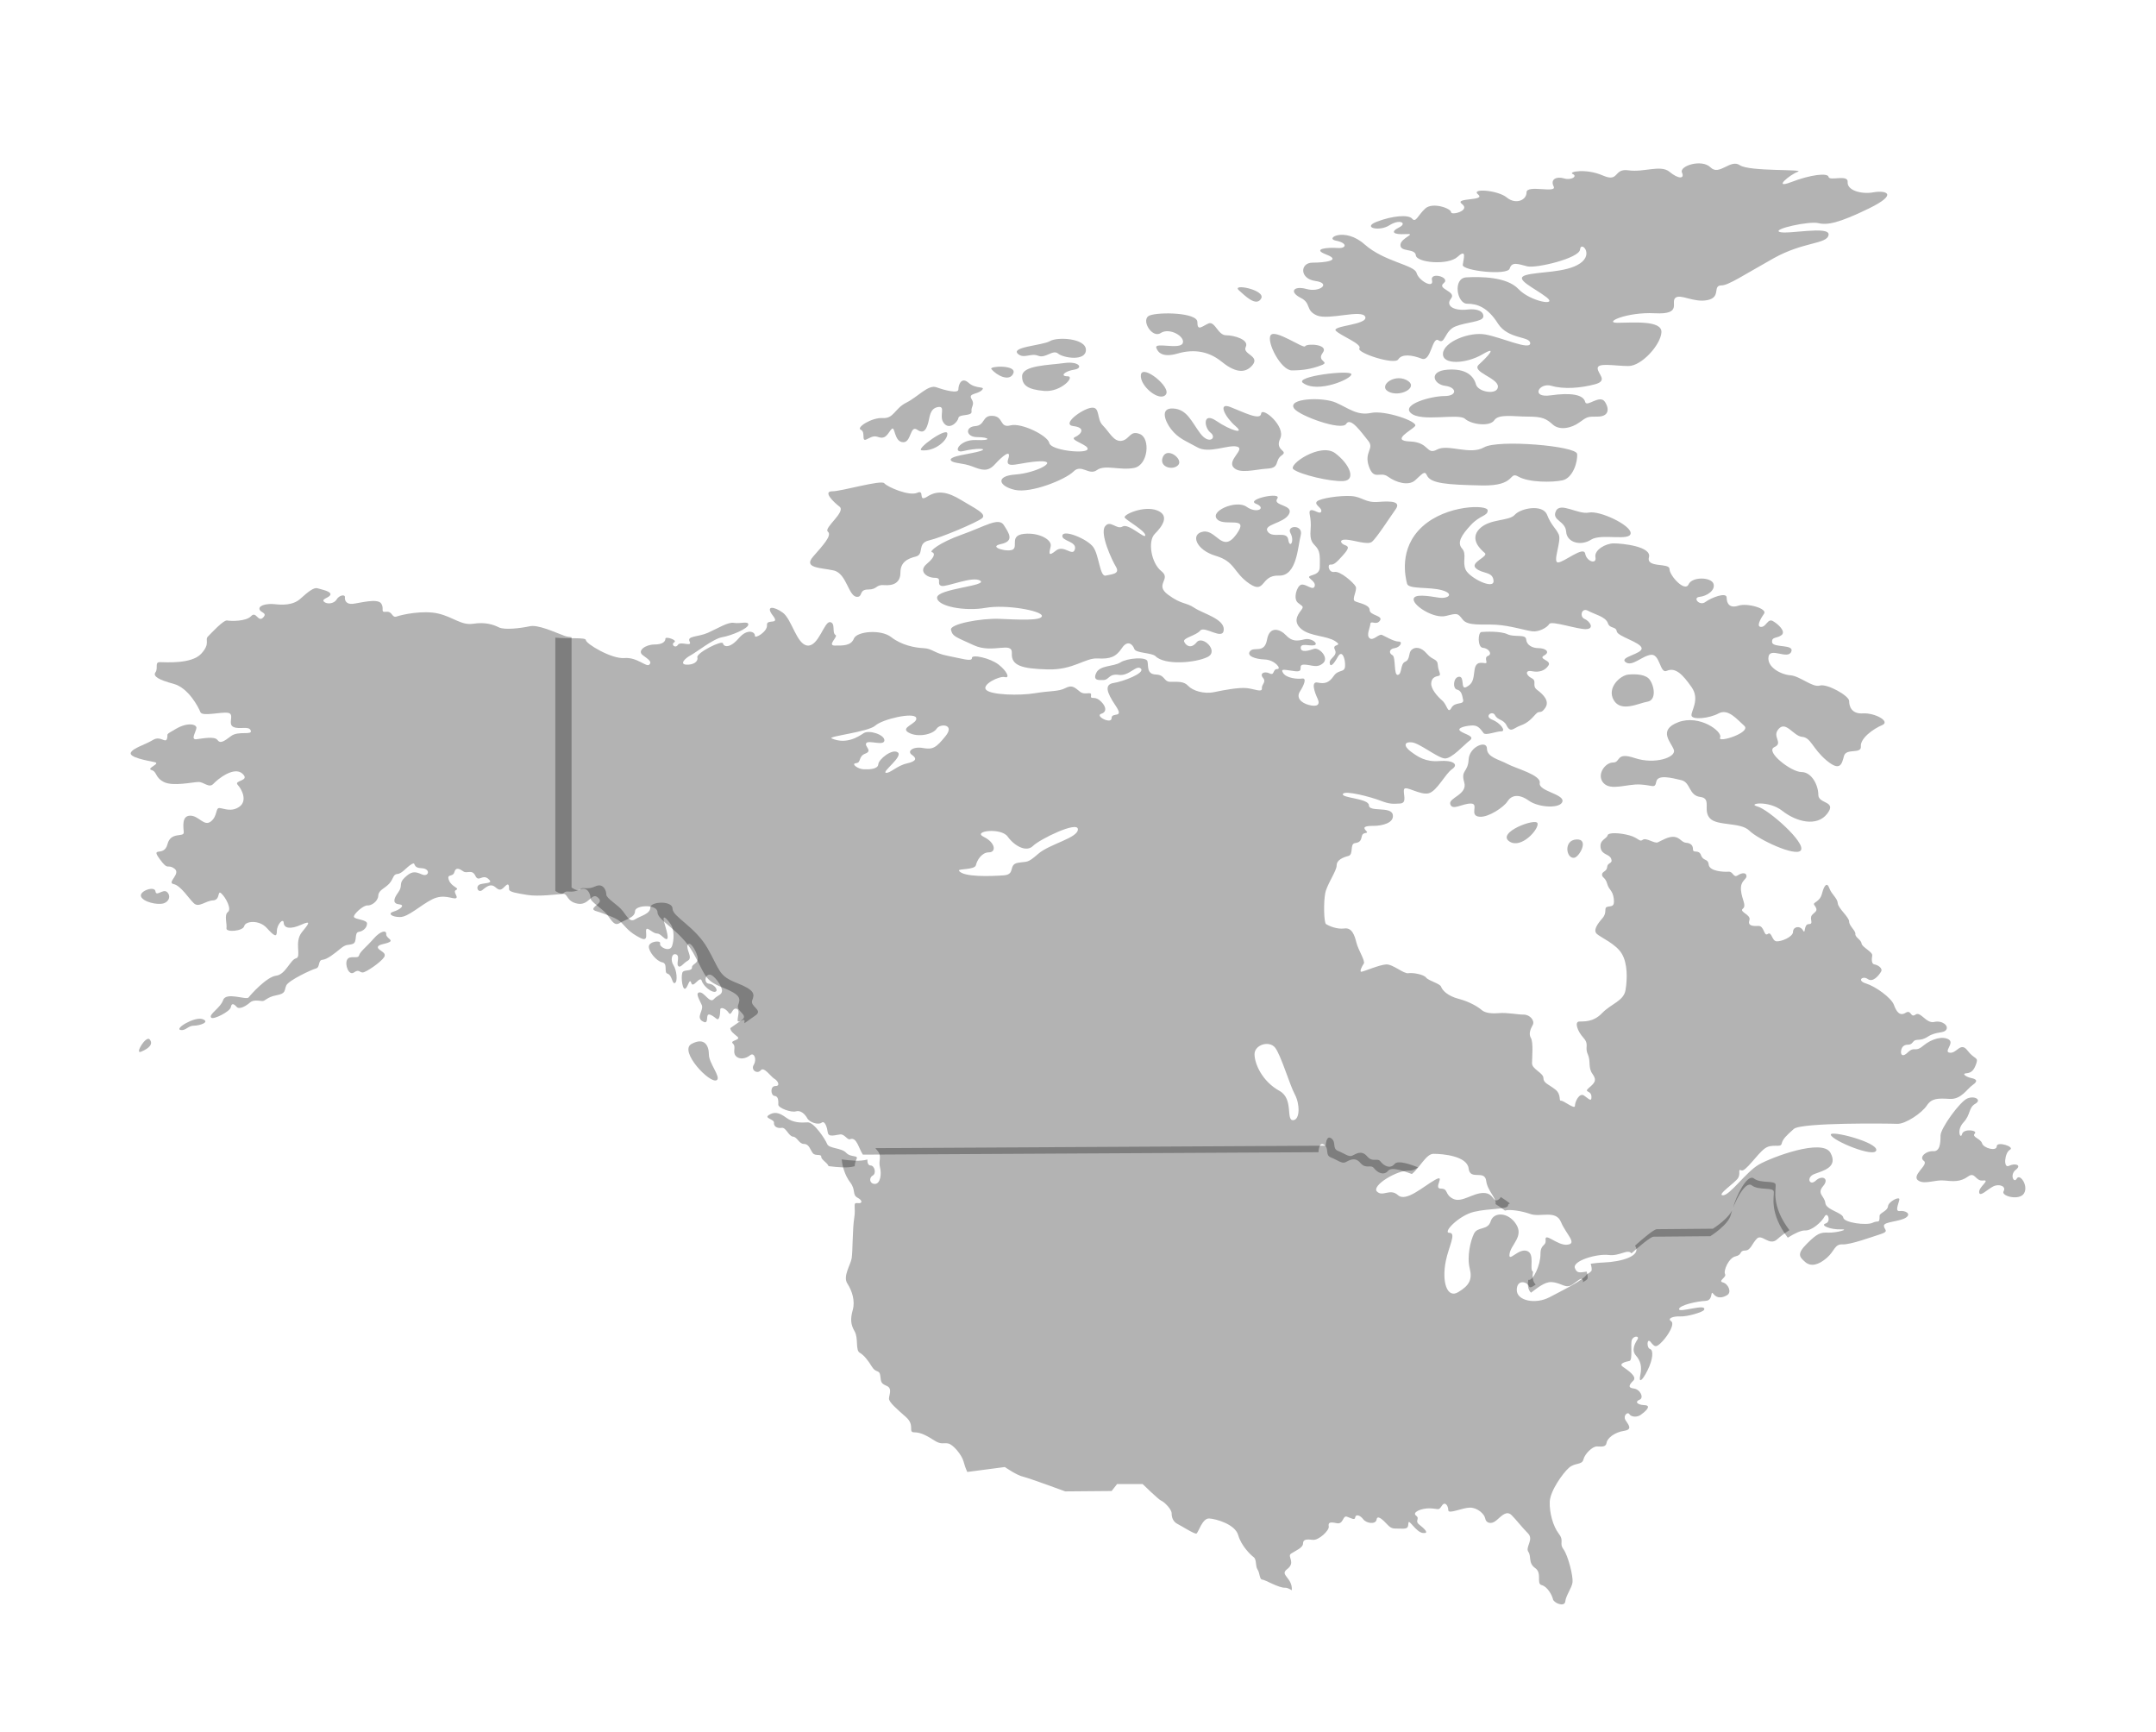 <svg width="66" height="53" viewBox="0 0 66 53" fill="none" xmlns="http://www.w3.org/2000/svg">
<g filter="url(#filter0_d_0_775)">
<g filter="url(#filter1_d_0_775)">
<path fill-rule="evenodd" clip-rule="evenodd" d="M23.027 27.617C23.101 27.425 23.116 27.307 22.553 27.085C21.992 26.863 22.051 26.716 21.666 26.035C21.282 25.356 20.587 25.061 20.587 24.809C20.587 24.558 19.907 24.588 19.907 24.779C19.907 24.972 19.611 25.031 19.448 25.134C19.286 25.238 19.212 25.075 19.064 24.883C18.916 24.691 18.561 24.499 18.561 24.381C18.561 24.263 18.473 24.012 18.221 24.13C17.97 24.248 17.837 24.13 17.763 24.218C17.689 24.307 17.497 24.164 17.497 24.164V16.504C17.408 16.495 17.329 16.48 17.268 16.457C16.946 16.335 16.469 16.113 16.214 16.168C15.959 16.224 15.449 16.29 15.272 16.202C15.094 16.113 14.85 16.035 14.485 16.091C14.119 16.146 13.886 15.891 13.42 15.78C12.954 15.669 12.3 15.813 12.145 15.869C11.99 15.924 12.023 15.703 11.823 15.725C11.624 15.747 11.779 15.636 11.668 15.47C11.557 15.304 11.003 15.459 10.803 15.481C10.604 15.503 10.548 15.381 10.559 15.282C10.57 15.182 10.382 15.215 10.304 15.348C10.227 15.481 10.005 15.503 9.916 15.415C9.827 15.326 10.105 15.293 10.116 15.193C10.127 15.093 9.827 15.038 9.717 15.005C9.606 14.972 9.428 15.116 9.195 15.326C8.962 15.537 8.619 15.514 8.408 15.492C8.197 15.47 7.931 15.515 7.942 15.636C7.953 15.758 8.208 15.747 8.053 15.902C7.898 16.058 7.843 15.692 7.687 15.858C7.532 16.024 7.066 16.013 6.955 15.991C6.844 15.969 6.479 16.367 6.368 16.479C6.257 16.59 6.456 16.689 6.157 17.011C5.858 17.332 5.059 17.266 4.893 17.266C4.727 17.266 4.849 17.454 4.76 17.576C4.671 17.698 4.859 17.809 5.314 17.93C5.769 18.052 6.079 18.651 6.134 18.795C6.19 18.939 6.756 18.784 6.977 18.817C7.199 18.85 6.955 19.16 7.144 19.249C7.332 19.338 7.621 19.205 7.676 19.36C7.731 19.515 7.299 19.36 7.077 19.526C6.855 19.692 6.745 19.77 6.656 19.648C6.567 19.526 6.201 19.604 6.013 19.626C5.824 19.648 6.002 19.393 6.013 19.282C6.024 19.172 5.757 19.094 5.391 19.305C5.025 19.515 5.159 19.438 5.114 19.604C5.07 19.77 4.915 19.504 4.682 19.648C4.449 19.792 4.072 19.892 4.005 20.036C3.939 20.18 4.504 20.28 4.726 20.325C4.948 20.369 4.46 20.513 4.637 20.568C4.815 20.623 4.737 20.79 5.015 20.934C5.292 21.078 5.913 20.934 6.079 20.934C6.245 20.934 6.401 21.134 6.534 20.989C6.667 20.845 7.166 20.446 7.421 20.679C7.676 20.912 7.144 20.878 7.277 21.022C7.41 21.167 7.576 21.51 7.332 21.688C7.088 21.865 6.855 21.743 6.722 21.732C6.589 21.721 6.667 21.976 6.456 22.142C6.246 22.308 6.09 21.965 5.824 21.965C5.558 21.965 5.614 22.308 5.625 22.474C5.636 22.641 5.226 22.441 5.126 22.84C5.026 23.239 4.605 22.896 4.882 23.284C5.159 23.671 5.114 23.428 5.336 23.583C5.558 23.738 5.092 24.015 5.314 24.059C5.536 24.104 5.78 24.503 5.935 24.647C6.09 24.791 6.29 24.569 6.523 24.558C6.755 24.547 6.645 24.226 6.778 24.348C6.911 24.47 7.099 24.824 6.977 24.913C6.855 25.002 6.955 25.278 6.933 25.412C6.911 25.545 7.443 25.5 7.476 25.345C7.51 25.19 7.931 25.145 8.164 25.4C8.397 25.655 8.475 25.7 8.475 25.5C8.475 25.3 8.674 25.079 8.685 25.245C8.696 25.411 8.885 25.455 9.228 25.3C9.572 25.145 9.417 25.312 9.24 25.533C8.995 25.84 9.24 26.287 9.062 26.331C8.885 26.375 8.741 26.83 8.452 26.863C8.164 26.897 7.676 27.44 7.61 27.529C7.543 27.617 6.922 27.351 6.833 27.606C6.745 27.861 6.369 28.051 6.468 28.149C6.534 28.216 7.044 27.961 7.066 27.827C7.088 27.695 7.155 27.717 7.244 27.817C7.332 27.916 7.554 27.773 7.654 27.683C7.754 27.595 7.92 27.628 8.02 27.639C8.12 27.65 8.164 27.517 8.463 27.462C8.763 27.407 8.696 27.317 8.763 27.163C8.83 27.008 9.539 26.675 9.672 26.642C9.805 26.608 9.728 26.387 9.872 26.376C10.016 26.365 10.238 26.187 10.426 26.032C10.615 25.877 10.659 25.943 10.803 25.888C10.947 25.833 10.836 25.545 10.981 25.522C11.125 25.5 11.236 25.389 11.236 25.267C11.236 25.145 10.87 25.145 10.837 25.068C10.803 24.99 11.125 24.702 11.247 24.713C11.369 24.724 11.569 24.591 11.58 24.414C11.591 24.237 11.768 24.203 11.912 24.049C12.056 23.893 12.023 23.76 12.168 23.749C12.312 23.738 12.445 23.539 12.6 23.45C12.755 23.361 12.6 23.561 12.899 23.572C13.199 23.583 13.132 23.86 12.911 23.761C12.689 23.661 12.589 23.672 12.389 23.86C12.19 24.049 12.345 24.104 12.19 24.314C12.034 24.525 12.023 24.658 12.223 24.68C12.423 24.702 12.234 24.846 12.046 24.902C11.857 24.957 11.99 25.068 12.245 25.068C12.5 25.068 12.877 24.702 13.232 24.525C13.587 24.348 13.853 24.525 13.953 24.492C14.053 24.459 13.842 24.292 13.964 24.237C14.086 24.182 13.82 24.148 13.742 23.938C13.665 23.727 13.864 23.86 13.909 23.694C13.953 23.528 14.075 23.594 14.186 23.672C14.297 23.749 14.452 23.594 14.552 23.805C14.651 24.016 14.762 23.749 14.94 23.893C15.117 24.038 14.906 24.016 14.718 24.06C14.529 24.104 14.629 24.359 14.773 24.237C14.917 24.115 15.039 24.038 15.173 24.16C15.306 24.282 15.361 24.226 15.472 24.115C15.583 24.005 15.583 24.126 15.583 24.215C15.583 24.304 15.816 24.337 16.148 24.392C16.481 24.448 17.08 24.37 17.235 24.359C17.39 24.348 17.335 24.592 17.679 24.658C18.022 24.725 18.111 24.315 18.288 24.459C18.466 24.603 18.288 24.658 18.189 24.77C18.089 24.88 18.3 24.891 18.433 24.947C18.566 25.002 18.876 25.091 19.02 25.235C19.165 25.379 19.253 25.534 19.608 25.711C19.963 25.889 19.619 25.268 19.896 25.467C20.174 25.667 20.074 25.479 20.295 25.678C20.517 25.878 20.44 25.589 20.34 25.257C20.24 24.924 20.44 25.146 20.54 25.301C20.639 25.456 20.639 25.756 20.573 25.955C20.506 26.155 20.174 25.988 20.207 25.878C20.24 25.767 19.874 25.811 19.863 25.966C19.852 26.122 20.096 26.421 20.273 26.454C20.451 26.488 20.318 26.765 20.429 26.798C20.581 26.843 20.573 27.131 20.662 27.086C20.75 27.042 20.717 26.698 20.617 26.543C20.517 26.388 20.562 26.166 20.695 26.21C20.828 26.254 20.695 26.488 20.761 26.565C20.828 26.642 20.905 26.488 21.061 26.399C21.216 26.31 20.994 26.055 21.05 25.922C21.105 25.789 21.282 26.033 21.349 26.265C21.415 26.498 21.183 26.488 21.183 26.609C21.183 26.732 20.972 26.676 20.905 26.742C20.839 26.809 20.872 27.252 20.961 27.263C21.05 27.274 21.105 26.897 21.161 27.085C21.216 27.274 21.427 26.842 21.482 27.019C21.538 27.197 21.804 27.396 21.904 27.352C22.003 27.308 21.859 27.119 21.704 27.108C21.549 27.097 21.571 26.842 21.715 26.831C21.859 26.82 22.114 27.197 22.103 27.329C22.092 27.462 21.97 27.451 21.848 27.585C21.726 27.718 21.56 27.363 21.416 27.374C21.271 27.385 21.416 27.606 21.483 27.761C21.549 27.917 21.305 28.128 21.493 28.25C21.682 28.371 21.627 28.172 21.66 28.084C21.693 27.994 21.837 28.105 21.937 28.183C22.03 28.255 22.048 28.006 22.048 27.906C22.048 27.806 22.214 27.861 22.303 27.994C22.392 28.128 22.403 27.85 22.536 27.872C22.669 27.895 22.58 28.105 22.58 28.227C22.58 28.349 22.813 28.128 22.791 28.261C22.787 28.281 22.788 28.299 22.79 28.317C22.913 28.229 23.04 28.138 23.131 28.076C23.367 27.913 22.953 27.809 23.027 27.617ZM4.316 29.191C4.582 29.08 4.693 28.947 4.582 28.814C4.471 28.681 4.111 29.276 4.316 29.191ZM6.201 28.193C5.957 28.105 5.315 28.495 5.536 28.526C5.691 28.548 5.757 28.393 5.935 28.393C6.112 28.393 6.445 28.282 6.201 28.193ZM11.823 25.589C11.834 25.466 11.657 25.478 11.435 25.733C11.213 25.988 11.025 26.121 10.991 26.243C10.958 26.365 10.703 26.221 10.625 26.376C10.548 26.531 10.68 26.875 10.836 26.764C10.991 26.653 11.002 26.764 11.102 26.764C11.202 26.764 11.657 26.453 11.757 26.298C11.856 26.143 11.579 26.099 11.568 25.999C11.557 25.899 11.801 25.899 11.923 25.833C12.045 25.766 11.812 25.71 11.823 25.589ZM4.759 24.281C4.737 24.104 4.26 24.27 4.316 24.436C4.371 24.602 4.821 24.711 5.015 24.647C5.181 24.591 5.236 24.414 5.114 24.303C4.992 24.192 4.781 24.458 4.759 24.281ZM54.357 33.262C54.343 33.115 53.899 33.233 53.692 33.07C53.485 32.907 53.13 33.647 53.056 33.957C52.982 34.267 52.435 34.607 52.435 34.607C52.435 34.607 50.853 34.622 50.72 34.622C50.628 34.622 50.264 34.935 50.051 35.126C50.057 35.135 50.064 35.143 50.069 35.153C50.23 35.442 49.648 35.619 49.094 35.641C48.923 35.648 48.795 35.665 48.696 35.679C48.715 35.747 48.73 35.822 48.724 35.877C48.72 35.913 48.661 35.957 48.576 36.002C48.491 36.174 47.811 36.505 47.431 36.706C47.009 36.927 46.432 36.816 46.432 36.484C46.432 36.152 46.743 36.218 46.809 36.373C46.834 36.431 46.91 36.389 47.011 36.316C46.905 36.214 46.907 36.05 46.93 35.924C46.803 35.868 47.001 35.372 46.743 35.287C46.477 35.198 46.166 35.664 46.211 35.375C46.255 35.087 46.654 34.843 46.41 34.467C46.166 34.09 45.723 34.09 45.634 34.378C45.545 34.666 45.235 34.533 45.124 34.755C45.013 34.976 44.902 35.464 44.991 35.819C45.08 36.173 44.969 36.351 44.636 36.55C44.303 36.75 44.129 36.245 44.259 35.597C44.348 35.153 44.592 34.733 44.37 34.733C44.148 34.733 44.658 34.2 45.124 34.09C45.59 33.978 46.166 34.023 46.166 33.89C46.166 33.863 46.188 33.845 46.223 33.833C46.128 33.758 46.022 33.688 45.938 33.635C45.929 33.663 45.911 33.69 45.878 33.712C45.695 33.84 45.745 33.513 45.412 33.513C45.079 33.513 44.747 33.823 44.481 33.691C44.215 33.557 44.348 33.38 44.104 33.38C43.86 33.38 44.281 32.914 43.926 33.114C43.571 33.314 43.039 33.801 42.795 33.58C42.551 33.358 42.33 33.646 42.152 33.469C41.974 33.291 42.773 32.804 43.15 32.826C43.243 32.831 43.328 32.79 43.407 32.727C43.209 32.654 42.799 32.494 42.691 32.626C42.559 32.789 42.366 32.685 42.263 32.552C42.159 32.419 42.026 32.596 41.849 32.39C41.671 32.182 41.494 32.331 41.39 32.374C41.287 32.419 41.154 32.301 40.962 32.227C40.77 32.153 40.917 31.961 40.755 31.843C40.592 31.724 40.583 32.066 40.583 32.066L26.8 32.141C26.816 32.164 26.831 32.187 26.849 32.205C27.015 32.383 26.882 32.515 26.938 32.726C26.993 32.937 26.949 33.236 26.782 33.236C26.616 33.236 26.594 33.048 26.715 32.981C26.837 32.914 26.771 32.671 26.649 32.671C26.578 32.671 26.549 32.587 26.552 32.489C26.326 32.552 26.066 32.523 25.762 32.487C25.767 32.5 25.772 32.513 25.773 32.527C25.784 32.66 25.85 32.959 26.028 33.191C26.205 33.424 26.083 33.568 26.25 33.657C26.416 33.745 26.405 33.846 26.25 33.823C26.094 33.801 26.205 33.945 26.15 34.278C26.095 34.611 26.106 35.297 26.072 35.508C26.039 35.718 25.795 36.062 25.939 36.284C26.083 36.506 26.183 36.816 26.105 37.093C26.028 37.37 26.039 37.536 26.161 37.747C26.283 37.957 26.183 38.323 26.316 38.401C26.449 38.478 26.571 38.633 26.693 38.833C26.815 39.033 26.926 38.91 26.948 39.11C26.97 39.309 26.97 39.343 27.148 39.42C27.325 39.498 27.214 39.697 27.214 39.808C27.214 39.919 27.447 40.119 27.735 40.373C28.024 40.628 27.78 40.839 27.99 40.839C28.201 40.839 28.401 40.961 28.611 41.094C28.822 41.227 28.889 41.149 29.033 41.182C29.177 41.215 29.443 41.526 29.498 41.736C29.524 41.835 29.558 41.94 29.611 42.052L30.761 41.901C30.761 41.901 31.116 42.15 31.317 42.197C31.519 42.244 32.609 42.647 32.609 42.647L34.03 42.635L34.196 42.422H34.978C34.978 42.422 35.475 42.907 35.547 42.931C35.618 42.955 35.867 43.179 35.867 43.322C35.867 43.464 35.926 43.582 36.044 43.642C36.163 43.701 36.566 43.961 36.625 43.937C36.684 43.914 36.803 43.464 37.016 43.476C37.229 43.488 37.809 43.653 37.904 43.985C37.999 44.317 38.283 44.589 38.378 44.66C38.473 44.731 38.425 44.932 38.497 45.039C38.568 45.145 38.556 45.346 38.639 45.346C38.722 45.346 39.148 45.607 39.338 45.595C39.394 45.592 39.469 45.626 39.546 45.673C39.569 45.277 39.161 45.21 39.401 45.028C39.678 44.817 39.39 44.64 39.523 44.551C39.656 44.463 39.889 44.374 39.889 44.241C39.889 44.108 40.011 44.108 40.188 44.13C40.366 44.152 40.698 43.842 40.676 43.72C40.654 43.598 40.709 43.576 40.92 43.62C41.131 43.665 41.098 43.376 41.231 43.421C41.364 43.465 41.475 43.543 41.486 43.443C41.497 43.343 41.63 43.365 41.73 43.498C41.829 43.631 42.118 43.665 42.14 43.51C42.162 43.355 42.328 43.51 42.473 43.665C42.617 43.82 42.683 43.776 42.894 43.787C43.105 43.798 43.105 43.742 43.116 43.609C43.127 43.477 43.348 43.898 43.559 43.92C43.77 43.942 43.604 43.787 43.448 43.665C43.293 43.543 43.481 43.487 43.348 43.388C43.215 43.288 43.515 43.155 43.781 43.166C44.047 43.177 44.036 43.244 44.136 43.089C44.236 42.933 44.335 43.089 44.335 43.222C44.335 43.355 44.768 43.144 45.001 43.144C45.233 43.144 45.444 43.343 45.466 43.477C45.489 43.61 45.644 43.676 45.81 43.532C45.977 43.388 46.121 43.222 46.276 43.377C46.431 43.532 46.586 43.742 46.775 43.931C46.963 44.119 46.686 44.352 46.786 44.496C46.886 44.64 46.775 44.84 46.997 44.995C47.218 45.15 47.019 45.472 47.196 45.516C47.374 45.56 47.518 45.837 47.54 45.948C47.562 46.059 47.895 46.203 47.917 46.014C47.939 45.826 48.117 45.604 48.139 45.427C48.161 45.25 48.006 44.618 47.862 44.419C47.718 44.219 47.895 44.174 47.718 43.942C47.54 43.709 47.429 43.299 47.441 42.967C47.452 42.634 47.84 42.091 48.028 41.925C48.217 41.759 48.427 41.847 48.472 41.67C48.516 41.493 48.749 41.271 48.882 41.271C49.015 41.271 49.159 41.304 49.181 41.16C49.203 41.016 49.425 40.839 49.714 40.794C50.002 40.75 49.836 40.594 49.758 40.462C49.681 40.329 49.825 40.196 49.88 40.284C49.935 40.373 50.113 40.384 50.224 40.306C50.335 40.229 50.59 40.019 50.346 40.008C50.102 39.996 50.046 39.897 50.19 39.841C50.334 39.786 50.213 39.52 50.013 39.498C49.813 39.476 49.88 39.376 50.002 39.254C50.124 39.132 49.824 38.933 49.68 38.833C49.536 38.733 49.769 38.678 49.88 38.655C49.991 38.633 49.902 38.123 49.958 38.001C50.013 37.88 50.202 37.88 50.124 38.001C50.046 38.123 49.935 38.323 50.08 38.489C50.224 38.655 50.268 38.832 50.213 39.087C50.157 39.343 50.268 39.276 50.434 38.943C50.601 38.611 50.623 38.323 50.512 38.289C50.401 38.256 50.412 37.924 50.534 38.079C50.656 38.234 50.7 38.256 50.889 38.056C51.078 37.857 51.277 37.514 51.155 37.436C51.033 37.358 51.211 37.281 51.432 37.292C51.654 37.303 52.131 37.159 52.164 37.093C52.273 36.876 51.399 37.192 51.399 37.07C51.399 36.948 51.954 36.826 52.209 36.816C52.464 36.804 52.342 36.461 52.453 36.605C52.564 36.749 52.73 36.727 52.874 36.638C53.018 36.55 52.907 36.295 52.741 36.251C52.575 36.206 52.863 36.095 52.808 35.996C52.752 35.896 52.919 35.497 53.129 35.453C53.34 35.408 53.24 35.275 53.418 35.275C53.595 35.275 53.628 35.065 53.783 34.91C53.939 34.754 54.161 35.153 54.404 34.931C54.504 34.841 54.639 34.74 54.778 34.652C54.21 33.901 54.371 33.399 54.357 33.262Z" fill="black" fill-opacity="0.3"/>
</g>
<g filter="url(#filter2_d_0_775)">
<path fill-rule="evenodd" clip-rule="evenodd" d="M25.903 32.283C25.757 32.126 25.376 32.159 25.32 32.013C25.264 31.868 24.915 31.341 24.725 31.352C24.534 31.363 24.287 31.374 24.063 31.206C23.838 31.038 23.693 31.027 23.535 31.128C23.378 31.229 23.704 31.251 23.693 31.363C23.681 31.475 23.793 31.543 23.928 31.52C24.063 31.498 24.141 31.778 24.276 31.789C24.411 31.801 24.455 32.013 24.613 32.013C24.77 32.013 24.803 32.193 24.882 32.294C24.961 32.395 25.14 32.305 25.14 32.406C25.14 32.497 25.32 32.578 25.365 32.692C25.672 32.728 25.935 32.757 26.164 32.694C26.167 32.624 26.185 32.546 26.217 32.485C26.296 32.339 26.049 32.44 25.903 32.283ZM25.521 14.46C25.925 14.55 25.969 15.268 26.24 15.268C26.419 15.268 26.285 15.043 26.576 15.043C26.868 15.043 26.801 14.886 27.07 14.909C27.34 14.931 27.564 14.841 27.564 14.528C27.564 14.213 27.766 14.101 28.035 14.034C28.305 13.967 28.058 13.63 28.439 13.54C28.821 13.451 29.876 13.002 30.055 12.868C30.235 12.733 29.831 12.554 29.427 12.307C29.023 12.06 28.709 11.993 28.394 12.195C28.08 12.397 28.327 11.97 28.08 12.082C27.833 12.195 27.16 11.903 27.07 11.791C26.98 11.678 25.768 12.037 25.477 12.037C25.185 12.037 25.499 12.352 25.701 12.508C25.903 12.666 25.207 13.159 25.342 13.271C25.477 13.384 25.207 13.675 24.893 14.034C24.579 14.393 25.118 14.371 25.521 14.46ZM36.743 16.3C36.878 16.143 37.439 16.614 37.462 16.278C37.484 15.941 36.833 15.784 36.564 15.605C36.295 15.425 36.182 15.515 35.756 15.201C35.329 14.887 35.868 14.73 35.554 14.483C35.24 14.236 35.127 13.563 35.352 13.339C35.576 13.114 35.823 12.778 35.419 12.621C35.015 12.464 34.364 12.756 34.431 12.845C34.499 12.935 35.06 13.249 35.06 13.384C35.06 13.518 34.544 13.003 34.364 13.115C34.184 13.227 33.983 12.891 33.825 13.115C33.668 13.339 34.027 14.124 34.162 14.348C34.297 14.573 34.027 14.573 33.848 14.617C33.668 14.663 33.646 13.989 33.466 13.743C33.286 13.496 32.568 13.204 32.523 13.384C32.478 13.563 32.972 13.563 32.905 13.81C32.838 14.057 32.568 13.653 32.321 13.855C32.074 14.057 32.119 13.922 32.164 13.72C32.209 13.518 31.805 13.294 31.356 13.339C30.907 13.384 31.154 13.698 31.02 13.81C30.885 13.922 30.212 13.743 30.638 13.653C31.064 13.563 30.885 13.317 30.728 13.07C30.571 12.823 30.144 13.115 29.449 13.361C28.753 13.608 28.439 13.877 28.528 13.9C28.618 13.922 28.64 14.034 28.371 14.259C28.102 14.483 28.371 14.685 28.618 14.685C28.865 14.685 28.648 14.883 28.82 14.932C28.977 14.977 29.785 14.617 30.01 14.775C30.234 14.932 28.686 15.021 28.686 15.291C28.686 15.56 29.538 15.717 30.167 15.605C30.796 15.492 31.895 15.694 31.895 15.851C31.895 16.009 31.155 15.964 30.594 15.941C30.033 15.919 29.067 16.098 29.112 16.278C29.162 16.478 29.224 16.48 29.808 16.748C30.392 17.018 30.997 16.614 30.975 16.995C30.953 17.377 31.289 17.467 32.075 17.489C32.86 17.511 33.219 17.13 33.601 17.153C33.983 17.175 34.162 17.108 34.342 16.839C34.521 16.569 34.678 16.727 34.723 16.861C34.768 16.996 35.262 16.973 35.374 17.085C35.66 17.371 36.608 17.287 36.967 17.108C37.327 16.928 36.81 16.435 36.631 16.659C36.451 16.883 36.294 16.748 36.249 16.637C36.205 16.524 36.609 16.457 36.743 16.3ZM28.215 10.782C28.619 10.826 29.023 10.468 29 10.266C28.978 10.064 28.014 10.759 28.215 10.782ZM26.352 10.154C26.509 10.222 26.352 10.535 26.531 10.446C26.711 10.356 26.756 10.334 26.891 10.378C27.133 10.459 27.182 10.244 27.295 10.132C27.407 10.019 27.362 10.535 27.654 10.535C27.901 10.535 27.856 9.997 28.08 10.154C28.305 10.311 28.372 10.087 28.417 9.93C28.462 9.773 28.462 9.504 28.709 9.459C28.956 9.414 28.754 9.705 28.866 9.907C29.029 10.201 29.315 9.93 29.338 9.795C29.36 9.661 29.764 9.75 29.741 9.593C29.719 9.436 29.854 9.391 29.741 9.212C29.629 9.032 29.921 9.077 30.056 8.942C30.191 8.808 29.876 8.92 29.652 8.718C29.427 8.516 29.338 8.785 29.338 8.92C29.338 9.055 28.911 8.942 28.664 8.853C28.417 8.763 28.103 9.144 27.744 9.324C27.385 9.503 27.363 9.817 27.026 9.795C26.689 9.773 26.195 10.087 26.352 10.154ZM29.853 10.042C29.539 10.064 29.561 10.379 29.921 10.379C30.28 10.379 30.392 10.491 29.876 10.468C29.36 10.446 29.135 10.894 29.494 10.805C29.853 10.715 30.28 10.715 30.01 10.805C29.741 10.894 29.007 10.956 29.113 11.096C29.18 11.186 29.472 11.164 29.763 11.276C30.055 11.388 30.235 11.455 30.459 11.208C30.683 10.962 30.976 10.715 30.863 11.052C30.751 11.388 31.222 11.141 31.828 11.119C32.434 11.096 31.716 11.478 31.088 11.523C30.459 11.567 30.572 11.881 31.065 11.993C31.559 12.106 32.614 11.679 32.861 11.433C33.108 11.186 33.332 11.567 33.579 11.388C33.826 11.208 34.297 11.41 34.724 11.32C35.15 11.231 35.217 10.423 34.903 10.289C34.589 10.154 34.589 10.446 34.342 10.491C34.096 10.536 33.961 10.221 33.759 10.02C33.557 9.818 33.691 9.436 33.4 9.481C33.11 9.526 32.479 9.997 32.861 10.042C33.242 10.087 33.108 10.289 32.906 10.379C32.704 10.468 33.377 10.625 33.288 10.76C33.198 10.895 32.165 10.782 32.121 10.558C32.076 10.334 31.268 9.93 30.931 10.02C30.594 10.109 30.729 9.75 30.392 9.728C30.055 9.705 30.168 10.02 29.853 10.042ZM31.02 8.427C31.133 8.158 30.277 8.202 30.347 8.292C30.505 8.494 30.908 8.696 31.02 8.427ZM32.883 8.314C33.175 8.27 33.04 8.045 32.569 8.113C32.097 8.18 31.289 8.179 31.289 8.517C31.289 8.786 31.447 8.92 31.962 8.965C32.479 9.01 32.928 8.517 32.681 8.517C32.434 8.517 32.591 8.359 32.883 8.314ZM31.783 7.889C32.008 7.979 32.232 7.687 32.389 7.821C32.546 7.956 33.242 8.068 33.242 7.709C33.242 7.35 32.367 7.305 32.142 7.44C31.918 7.574 30.886 7.619 31.177 7.844C31.356 7.982 31.559 7.799 31.783 7.889ZM35.532 7.193C35.801 7.014 36.295 7.305 36.205 7.507C36.115 7.709 35.338 7.466 35.397 7.642C35.419 7.709 35.509 7.978 36.048 7.821C36.586 7.664 37.035 7.776 37.394 8.068C37.754 8.36 38.09 8.472 38.337 8.18C38.584 7.889 38.023 7.844 38.135 7.62C38.247 7.395 37.776 7.261 37.529 7.261C37.282 7.261 37.192 6.812 36.99 6.902C36.788 6.992 36.654 7.148 36.654 6.857C36.654 6.565 35.486 6.543 35.195 6.655C34.903 6.767 35.262 7.372 35.532 7.193ZM35.688 9.077C35.868 8.853 34.97 8.135 34.925 8.472C34.88 8.808 35.498 9.316 35.688 9.077ZM38.606 6.139C38.763 5.87 37.66 5.658 37.933 5.892C38.09 6.027 38.449 6.408 38.606 6.139ZM36.07 11.231C36.227 11.051 35.733 10.67 35.599 10.984C35.464 11.298 35.91 11.413 36.07 11.231ZM38.606 9.66C38.584 9.884 38.068 9.615 37.664 9.458C37.26 9.301 37.507 9.772 37.821 10.041C38.135 10.31 37.664 10.176 37.237 9.884C36.811 9.593 36.856 10.086 37.058 10.243C37.26 10.4 37.013 10.624 36.743 10.265C36.474 9.907 36.34 9.525 35.913 9.503C35.487 9.48 35.681 9.917 35.846 10.131C36.07 10.422 36.295 10.49 36.654 10.692C37.013 10.894 37.597 10.602 37.866 10.669C38.135 10.737 37.574 11.073 37.754 11.297C37.933 11.521 38.427 11.364 38.808 11.342C39.19 11.319 39.01 11.095 39.235 10.938C39.459 10.781 39.01 10.804 39.19 10.422C39.369 10.041 38.629 9.436 38.606 9.66ZM39.549 8.337C39.886 8.337 40.155 8.292 40.447 8.18C40.738 8.068 40.289 8.068 40.491 7.799C40.693 7.53 39.998 7.507 39.953 7.597C39.908 7.687 39.033 7.059 38.898 7.26C38.763 7.462 39.212 8.337 39.549 8.337ZM41.367 8.449C41.322 8.315 39.62 8.52 39.886 8.719C40.334 9.055 41.412 8.584 41.367 8.449ZM41.12 11.724C41.524 11.701 41.322 11.207 40.873 10.871C40.424 10.535 39.416 11.226 39.594 11.364C39.796 11.522 40.716 11.746 41.12 11.724ZM38.247 14.864C38.741 15.201 38.584 14.595 39.145 14.618C39.706 14.64 39.728 13.72 39.818 13.384C39.908 13.047 39.369 13.07 39.504 13.317C39.639 13.563 39.482 13.81 39.437 13.518C39.392 13.227 38.965 13.496 38.808 13.272C38.651 13.047 39.302 13.025 39.459 12.734C39.616 12.442 38.943 12.487 39.1 12.262C39.257 12.038 38.112 12.285 38.449 12.419C38.786 12.554 38.472 12.734 38.157 12.509C37.843 12.285 36.973 12.66 37.282 12.913C37.529 13.115 38.27 12.778 37.843 13.362C37.417 13.945 37.237 13.205 36.833 13.272C36.429 13.339 36.609 13.833 37.215 14.012C37.821 14.191 37.754 14.528 38.247 14.864ZM41.905 11.275C42.063 11.724 42.242 11.41 42.489 11.589C42.736 11.769 43.117 11.881 43.32 11.701C43.522 11.522 43.611 11.387 43.679 11.544C43.788 11.799 44.285 11.836 45.362 11.858C46.439 11.881 46.17 11.41 46.484 11.589C46.798 11.769 47.517 11.769 47.831 11.701C48.145 11.634 48.302 11.141 48.279 10.894C48.257 10.647 45.855 10.445 45.429 10.692C45.002 10.939 44.329 10.579 43.993 10.759C43.656 10.939 43.768 10.535 43.162 10.512C42.556 10.49 43.207 10.176 43.319 10.041C43.432 9.907 42.399 9.548 41.973 9.638C41.546 9.727 41.299 9.503 40.895 9.323C40.491 9.144 39.395 9.187 39.616 9.503C39.773 9.727 41.075 10.198 41.21 9.974C41.344 9.75 41.681 10.243 41.883 10.49C42.085 10.737 41.748 10.826 41.905 11.275ZM43.05 8.629C42.646 8.427 42.139 8.854 42.556 9.01C42.916 9.145 43.454 8.831 43.05 8.629ZM39.818 6.116C40.149 6.282 39.953 6.497 40.312 6.654C40.671 6.811 41.704 6.452 41.794 6.699C41.883 6.946 40.739 6.968 40.896 7.126C41.053 7.283 41.704 7.529 41.614 7.664C41.524 7.799 42.691 8.18 42.803 8C42.916 7.821 43.23 7.866 43.521 7.978C43.813 8.09 43.836 7.282 44.038 7.417C44.24 7.552 44.217 7.125 44.554 6.991C44.891 6.856 45.376 6.855 45.407 6.699C45.429 6.587 45.317 6.43 44.913 6.475C44.509 6.519 44.24 6.362 44.419 6.138C44.599 5.914 43.971 5.846 44.195 5.667C44.419 5.488 43.769 5.308 43.836 5.577C43.903 5.846 43.432 5.6 43.364 5.353C43.297 5.106 42.377 5.016 41.771 4.478C41.165 3.94 40.537 4.299 40.896 4.366C41.255 4.433 41.232 4.613 40.941 4.59C40.649 4.568 40.133 4.613 40.604 4.792C41.075 4.972 40.559 5.039 40.178 5.039C39.796 5.039 39.774 5.533 40.267 5.6C40.761 5.667 40.402 5.959 39.998 5.846C39.594 5.735 39.459 5.937 39.818 6.116ZM42.534 3.895C42.848 3.693 43.095 3.828 42.826 3.963C42.556 4.097 42.646 4.187 43.028 4.165C43.409 4.142 42.87 4.277 42.87 4.501C42.87 4.726 43.319 4.591 43.342 4.815C43.364 5.04 44.329 5.13 44.621 4.86C44.913 4.591 44.8 4.928 44.778 5.107C44.756 5.286 46.147 5.443 46.215 5.219C46.282 4.995 46.484 5.085 46.753 5.152C47.023 5.219 48.347 4.905 48.369 4.636C48.392 4.367 48.796 4.771 48.369 5.062C47.943 5.354 47.09 5.309 46.708 5.421C46.327 5.534 46.955 5.803 47.337 6.094C47.718 6.386 46.843 6.229 46.484 5.847C46.125 5.466 45.317 5.466 44.89 5.489C44.464 5.511 44.599 6.296 44.913 6.296C45.227 6.296 45.541 6.408 45.855 6.902C46.17 7.395 46.843 7.283 46.843 7.507C46.843 7.731 45.968 7.328 45.474 7.238C44.98 7.148 44.195 7.462 44.172 7.821C44.15 8.18 44.891 8.135 45.384 7.844C45.878 7.552 45.519 7.934 45.272 8.158C45.025 8.382 45.855 8.562 45.855 8.831C45.855 9.1 45.25 9.01 45.182 8.764C45.115 8.517 44.89 8.27 44.307 8.315C43.723 8.36 43.88 8.764 44.24 8.809C44.599 8.853 44.621 9.122 44.217 9.122C43.813 9.122 42.902 9.376 43.185 9.639C43.499 9.93 44.644 9.639 44.846 9.818C45.047 9.998 45.609 10.065 45.743 9.863C45.878 9.661 46.327 9.751 46.776 9.751C47.224 9.751 47.337 9.818 47.539 9.998C47.741 10.177 48.1 10.11 48.347 9.93C48.594 9.751 48.594 9.751 48.908 9.751C49.222 9.751 49.289 9.549 49.132 9.302C48.975 9.055 48.571 9.482 48.526 9.302C48.471 9.08 48.1 9.011 47.471 9.1C46.843 9.19 47.112 8.696 47.494 8.809C47.875 8.921 48.391 8.876 48.818 8.764C49.245 8.652 48.908 8.45 48.908 8.27C48.908 8.091 49.446 8.203 49.85 8.203C50.254 8.203 50.838 7.553 50.86 7.171C50.883 6.79 49.963 6.88 49.514 6.88C49.065 6.88 49.805 6.543 50.658 6.588C51.511 6.633 51.13 6.252 51.287 6.117C51.444 5.982 51.848 6.274 52.274 6.184C52.701 6.094 52.409 5.735 52.701 5.735C52.908 5.735 53.374 5.421 54.294 4.905C55.214 4.39 55.933 4.479 55.977 4.188C56.023 3.896 54.698 4.188 54.474 4.098C54.249 4.008 55.394 3.761 55.663 3.829C55.933 3.896 56.292 3.829 57.212 3.38C58.132 2.931 57.728 2.819 57.347 2.887C56.965 2.954 56.539 2.819 56.561 2.573C56.584 2.326 56 2.55 55.977 2.415C55.955 2.281 55.416 2.348 54.833 2.573C54.249 2.797 54.788 2.348 55.035 2.258C55.282 2.169 53.554 2.258 53.262 2.057C52.97 1.855 52.633 2.393 52.364 2.124C52.095 1.855 51.399 2.079 51.489 2.281C51.579 2.483 51.377 2.483 51.107 2.258C50.838 2.034 50.322 2.281 49.851 2.213C49.379 2.146 49.581 2.595 49.065 2.371C48.549 2.146 47.988 2.258 48.145 2.326C48.302 2.393 48.1 2.528 47.876 2.46C47.651 2.393 47.449 2.483 47.561 2.707C47.674 2.931 46.731 2.64 46.731 2.887C46.731 3.133 46.394 3.268 46.125 3.044C45.855 2.819 45.003 2.752 45.25 2.954C45.496 3.156 44.486 3.044 44.756 3.245C45.025 3.447 44.419 3.604 44.419 3.492C44.419 3.38 43.858 3.178 43.633 3.38C43.409 3.582 43.342 3.829 43.23 3.694C43.117 3.559 42.624 3.604 42.152 3.784C41.681 3.963 42.219 4.097 42.534 3.895ZM48.19 23.254C48.347 23.232 48.661 22.671 48.257 22.693C47.853 22.716 47.945 23.289 48.19 23.254ZM46.215 22.76C46.574 22.985 47.113 22.379 47.068 22.2C47.023 22.02 45.781 22.49 46.215 22.76ZM47.831 21.527C47.876 21.303 47.09 21.213 47.135 20.966C47.18 20.719 46.395 20.518 46.148 20.383C45.901 20.248 45.519 20.181 45.519 19.912C45.519 19.643 44.98 19.845 44.958 20.248C44.936 20.652 44.711 20.562 44.823 20.944C44.936 21.325 44.329 21.415 44.397 21.617C44.464 21.819 44.756 21.594 45.025 21.594C45.295 21.594 44.952 21.97 45.295 21.998C45.564 22.021 46.035 21.707 46.148 21.527C46.26 21.347 46.484 21.28 46.798 21.504C47.113 21.729 47.786 21.752 47.831 21.527ZM55.17 19.553C55.439 19.576 55.484 19.912 55.91 20.271C56.337 20.63 56.382 20.383 56.449 20.137C56.516 19.889 56.987 20.091 56.965 19.845C56.943 19.598 57.347 19.306 57.616 19.194C57.885 19.082 57.392 18.813 57.032 18.835C56.673 18.858 56.606 18.611 56.606 18.454C56.606 18.297 55.933 17.916 55.708 17.983C55.484 18.05 55.102 17.691 54.81 17.669C54.519 17.647 54.092 17.422 54.137 17.108C54.182 16.794 54.721 17.198 54.833 16.951C54.945 16.704 54.272 16.839 54.249 16.659C54.227 16.48 54.406 16.547 54.541 16.435C54.676 16.323 54.429 16.098 54.272 16.009C54.114 15.919 54.069 16.188 53.912 16.188C53.755 16.188 53.89 15.941 54.002 15.784C54.114 15.627 53.486 15.448 53.217 15.538C52.947 15.627 52.857 15.47 52.857 15.291C52.857 15.111 52.386 15.291 52.206 15.425C52.027 15.56 51.802 15.291 52.027 15.268C52.251 15.246 52.521 15.067 52.453 14.865C52.386 14.663 51.802 14.64 51.69 14.887C51.578 15.134 51.107 14.618 51.107 14.416C51.107 14.214 50.389 14.394 50.478 14.057C50.568 13.721 49.648 13.631 49.401 13.631C49.154 13.631 48.795 13.833 48.84 14.057C48.885 14.281 48.571 14.192 48.526 13.945C48.481 13.698 47.875 14.214 47.695 14.214C47.516 14.214 47.808 13.564 47.718 13.362C47.628 13.16 47.493 13.093 47.359 12.756C47.224 12.42 46.551 12.554 46.371 12.756C46.192 12.958 45.608 12.868 45.294 13.182C44.98 13.497 45.316 13.81 45.451 13.923C45.586 14.035 44.98 14.214 45.182 14.394C45.384 14.573 45.698 14.483 45.721 14.775C45.743 15.067 44.98 14.685 44.868 14.438C44.756 14.191 44.913 13.967 44.756 13.788C44.599 13.608 44.733 13.384 45.025 13.07C45.317 12.756 45.541 12.801 45.541 12.621C45.541 12.442 44.284 12.442 43.544 13.115C42.803 13.788 43.028 14.685 43.073 14.865C43.118 15.044 43.768 14.954 44.15 15.067C44.532 15.179 44.329 15.336 44.038 15.291C43.746 15.246 43.252 15.156 43.275 15.358C43.297 15.56 43.903 15.941 44.262 15.852C44.621 15.762 44.621 15.762 44.778 15.964C44.936 16.166 45.362 16.099 45.788 16.121C46.215 16.143 46.709 16.3 46.91 16.323C47.112 16.345 47.359 16.211 47.427 16.098C47.494 15.986 48.325 16.278 48.571 16.255C48.818 16.233 48.661 16.009 48.504 15.941C48.347 15.874 48.414 15.583 48.616 15.695C48.818 15.807 49.155 15.874 49.222 16.076C49.279 16.248 49.469 16.166 49.492 16.323C49.514 16.48 50.232 16.659 50.254 16.839C50.277 17.018 49.559 17.108 49.761 17.265C49.963 17.422 50.277 17.063 50.547 17.041C50.816 17.018 50.816 17.624 51.018 17.534C51.293 17.412 51.512 17.647 51.781 18.028C52.05 18.409 51.758 18.768 51.781 18.902C51.803 19.037 52.319 18.992 52.611 18.835C52.903 18.678 53.172 19.015 53.397 19.216C53.621 19.419 52.566 19.755 52.656 19.576C52.746 19.396 52.028 18.858 51.377 19.104C50.726 19.351 51.175 19.733 51.242 19.957C51.309 20.181 50.658 20.405 50.052 20.204C49.446 20.002 49.626 20.338 49.379 20.338C49.132 20.338 48.863 20.719 49.087 20.966C49.312 21.213 49.806 20.989 50.209 21.011C50.614 21.034 50.658 21.146 50.703 20.922C50.748 20.697 51.175 20.809 51.466 20.877C51.758 20.944 51.691 21.347 52.05 21.392C52.409 21.437 52.117 21.796 52.342 22.043C52.566 22.29 53.284 22.155 53.553 22.425C53.823 22.693 54.964 23.23 55.125 23.03C55.304 22.806 54.137 21.774 53.8 21.684C53.464 21.595 54.137 21.483 54.563 21.819C54.99 22.155 55.618 22.313 55.932 21.909C56.247 21.505 55.663 21.617 55.663 21.326C55.663 21.034 55.461 20.63 55.147 20.63C54.833 20.63 54.025 20.002 54.316 19.868C54.608 19.733 54.227 19.553 54.451 19.307C54.676 19.059 54.9 19.53 55.17 19.553ZM50.434 18.476C50.703 18.431 50.654 18.016 50.501 17.803C50.389 17.646 50.097 17.623 49.85 17.646C49.604 17.668 49.177 18.049 49.401 18.431C49.626 18.812 50.165 18.52 50.434 18.476ZM47.629 12.644C47.494 12.935 47.92 12.935 47.943 13.272C47.965 13.608 48.392 13.72 48.706 13.518C49.02 13.316 49.918 13.578 49.918 13.316C49.918 13.07 48.975 12.621 48.639 12.688C48.302 12.756 47.763 12.352 47.629 12.644ZM56.045 31.733C56.09 31.913 57.392 32.451 57.437 32.205C57.481 31.958 56.007 31.579 56.045 31.733ZM61.739 33.072C61.649 33.236 61.514 32.952 61.709 32.802C61.903 32.653 61.679 32.593 61.499 32.683C61.319 32.772 61.364 32.279 61.529 32.19C61.694 32.1 61.125 31.92 61.125 32.084C61.125 32.25 60.721 32.144 60.676 31.995C60.632 31.846 60.347 31.801 60.452 31.696C60.556 31.592 60.108 31.531 60.063 31.711C60.018 31.89 59.883 31.591 60.108 31.352C60.332 31.112 60.257 30.904 60.467 30.783C60.676 30.664 60.452 30.529 60.227 30.619C60.003 30.709 59.404 31.531 59.404 31.756C59.404 31.98 59.389 32.249 59.18 32.234C58.97 32.219 58.731 32.414 58.895 32.533C59.06 32.653 58.461 32.993 58.746 33.147C58.94 33.251 59.255 33.102 59.524 33.132C59.793 33.162 60.018 33.176 60.242 33.012C60.467 32.847 60.467 33.161 60.706 33.132C60.946 33.102 60.571 33.326 60.586 33.49C60.601 33.655 60.841 33.401 61.02 33.311C61.2 33.222 61.424 33.311 61.334 33.461C61.245 33.61 61.828 33.76 61.963 33.52C62.098 33.281 61.829 32.908 61.739 33.072ZM21.171 28.95C20.767 29.165 21.738 30.189 21.941 30.06C22.08 29.972 21.701 29.543 21.701 29.278C21.701 29.013 21.575 28.736 21.171 28.95ZM58.155 34.066C57.998 34.089 58.121 33.842 58.143 33.719C58.166 33.596 57.807 33.775 57.796 33.921C57.785 34.066 57.538 34.123 57.538 34.212C57.538 34.474 57.504 34.336 57.325 34.425C57.145 34.515 56.449 34.425 56.427 34.268C56.404 34.111 55.899 34.033 55.877 33.819C55.855 33.607 55.608 33.539 55.809 33.304C56.012 33.068 55.776 32.956 55.585 33.135C55.394 33.315 55.282 33.035 55.54 32.934C55.799 32.833 56.281 32.732 56.034 32.283C55.787 31.835 54.239 32.418 53.846 32.642C53.453 32.866 52.959 33.584 52.746 33.584C52.533 33.584 53.116 33.203 53.206 33.057C53.296 32.911 53.184 32.765 53.307 32.821C53.431 32.877 53.778 32.339 54.014 32.159C54.249 31.98 54.508 32.149 54.541 32.003C54.575 31.857 54.687 31.756 54.912 31.554C55.136 31.352 57.818 31.386 58.076 31.397C58.334 31.408 58.839 31.06 58.985 30.836C59.131 30.612 59.322 30.612 59.681 30.634C60.04 30.656 60.209 30.332 60.388 30.208C60.567 30.084 60.5 30.028 60.343 29.995C60.186 29.961 60.04 29.86 60.197 29.849C60.354 29.838 60.433 29.748 60.5 29.546C60.567 29.344 60.444 29.434 60.23 29.154C60.018 28.873 59.905 29.244 59.692 29.221C59.479 29.199 59.838 28.93 59.658 28.817C59.479 28.705 59.142 28.784 58.873 29.008C58.603 29.232 58.626 28.997 58.39 29.221C58.154 29.445 58.154 29.109 58.267 29.019C58.379 28.93 58.458 29.03 58.559 28.896C58.66 28.761 58.761 28.896 59.019 28.727C59.277 28.56 59.501 28.638 59.58 28.515C59.658 28.391 59.456 28.223 59.209 28.279C58.962 28.335 58.794 27.942 58.637 28.055C58.48 28.167 58.514 27.887 58.334 27.999C58.154 28.111 58.054 27.965 57.975 27.752C57.896 27.539 57.414 27.191 57.122 27.101C56.83 27.011 57.021 26.854 57.178 26.966C57.336 27.079 57.515 26.854 57.582 26.742C57.65 26.63 57.47 26.529 57.38 26.518C57.291 26.506 57.291 26.36 57.313 26.248C57.336 26.136 56.999 25.99 56.987 25.878C56.976 25.765 56.785 25.687 56.797 25.586C56.808 25.485 56.606 25.34 56.606 25.205C56.606 25.07 56.269 24.801 56.258 24.644C56.247 24.487 56.068 24.375 56 24.184C55.933 23.994 55.843 24.084 55.775 24.352C55.708 24.622 55.473 24.611 55.54 24.7C55.678 24.885 55.574 24.891 55.473 25.003C55.372 25.115 55.54 25.284 55.372 25.284C55.203 25.284 55.282 25.631 55.192 25.474C55.102 25.317 54.889 25.362 54.889 25.519C54.889 25.676 54.53 25.822 54.384 25.811C54.238 25.799 54.238 25.497 54.115 25.586C53.991 25.676 54.014 25.328 53.823 25.34C53.632 25.351 53.498 25.328 53.554 25.16C53.61 24.992 53.228 24.913 53.352 24.812C53.475 24.711 53.318 24.532 53.295 24.241C53.273 23.949 53.464 23.927 53.464 23.815C53.464 23.703 53.329 23.703 53.195 23.792C53.06 23.881 53.06 23.669 52.914 23.68C52.768 23.691 52.331 23.669 52.308 23.466C52.286 23.265 52.14 23.366 52.072 23.175C52.005 22.985 51.826 23.13 51.826 22.996C51.826 22.861 51.747 22.805 51.612 22.794C51.477 22.782 51.433 22.637 51.253 22.614C51.074 22.592 50.849 22.738 50.748 22.782C50.647 22.827 50.389 22.625 50.288 22.704C50.187 22.782 50.165 22.648 49.884 22.569C49.603 22.491 49.233 22.468 49.211 22.569C49.188 22.67 48.964 22.704 48.997 22.939C49.031 23.175 49.267 23.13 49.323 23.287C49.379 23.444 49.211 23.388 49.2 23.534C49.188 23.68 49.042 23.669 49.042 23.769C49.042 23.87 49.144 23.848 49.2 24.05C49.256 24.251 49.368 24.24 49.402 24.509C49.435 24.779 49.312 24.722 49.2 24.756C49.087 24.79 49.211 24.924 49.054 25.104C48.897 25.284 48.762 25.474 48.885 25.586C49.009 25.698 49.469 25.889 49.648 26.192C49.828 26.495 49.817 26.966 49.761 27.303C49.705 27.639 49.323 27.718 49.043 28.009C48.762 28.301 48.47 28.256 48.336 28.267C48.201 28.279 48.279 28.548 48.47 28.761C48.661 28.974 48.504 29.041 48.605 29.265C48.706 29.49 48.605 29.669 48.751 29.871C48.897 30.073 48.807 30.152 48.639 30.297C48.47 30.444 48.706 30.365 48.717 30.555C48.728 30.746 48.639 30.634 48.493 30.533C48.347 30.432 48.212 30.723 48.212 30.847C48.212 30.97 47.864 30.679 47.786 30.69C47.707 30.701 47.808 30.499 47.606 30.342C47.404 30.185 47.247 30.151 47.247 29.995C47.247 29.838 46.899 29.725 46.899 29.546C46.899 29.366 46.944 28.907 46.865 28.772C46.787 28.637 46.854 28.492 46.922 28.368C46.989 28.245 46.843 28.054 46.641 28.054C46.439 28.054 46.159 27.987 45.878 28.009C45.597 28.032 45.44 27.987 45.351 27.908C45.261 27.83 45.003 27.662 44.655 27.572C44.307 27.482 44.15 27.303 44.116 27.202C44.082 27.101 43.734 27.022 43.656 26.921C43.578 26.82 43.241 26.764 43.106 26.787C42.971 26.809 42.635 26.506 42.433 26.518C42.231 26.529 41.76 26.731 41.681 26.742C41.602 26.753 41.692 26.574 41.748 26.495C41.804 26.416 41.58 26.08 41.524 25.855C41.468 25.631 41.389 25.384 41.154 25.418C40.918 25.451 40.66 25.328 40.593 25.284C40.525 25.238 40.514 24.599 40.57 24.33C40.626 24.061 40.918 23.657 40.918 23.489C40.918 23.321 41.109 23.242 41.277 23.198C41.446 23.153 41.311 22.827 41.479 22.805C41.648 22.782 41.659 22.715 41.693 22.581C41.726 22.446 41.928 22.536 41.816 22.424C41.704 22.311 41.794 22.277 42.052 22.277C42.31 22.277 42.691 22.188 42.635 21.93C42.579 21.672 41.906 21.863 41.906 21.649C41.906 21.436 41.053 21.425 41.109 21.302C41.165 21.179 41.962 21.392 42.254 21.504C42.545 21.616 42.624 21.605 42.859 21.593C43.095 21.582 42.938 21.28 42.983 21.156C43.028 21.033 43.477 21.347 43.735 21.28C43.993 21.212 44.24 20.685 44.453 20.54C44.666 20.393 44.475 20.259 44.06 20.293C43.645 20.326 43.41 20.169 43.185 20.001C42.961 19.833 42.983 19.698 43.219 19.721C43.454 19.743 44.016 20.203 44.229 20.214C44.442 20.225 44.812 19.799 44.992 19.664C45.171 19.529 44.824 19.473 44.7 19.373C44.577 19.272 44.913 19.204 45.093 19.204C45.272 19.204 45.351 19.361 45.418 19.44C45.485 19.518 45.8 19.384 45.957 19.384C46.114 19.384 45.934 19.126 45.676 19.025C45.418 18.924 45.687 18.733 45.766 18.89C45.844 19.047 46.024 19.014 46.114 19.193C46.245 19.455 46.327 19.283 46.551 19.204C46.776 19.126 46.888 18.991 47.012 18.857C47.135 18.722 47.158 18.879 47.303 18.666C47.449 18.453 47.236 18.251 47.056 18.116C46.877 17.982 47.068 17.847 46.888 17.758C46.709 17.668 46.675 17.5 46.899 17.544C47.124 17.589 47.303 17.522 47.404 17.365C47.505 17.208 47.067 17.174 47.27 17.062C47.471 16.95 47.303 16.838 47.101 16.838C46.899 16.838 46.731 16.737 46.719 16.569C46.708 16.4 46.36 16.513 46.147 16.412C45.934 16.311 45.463 16.333 45.35 16.344C45.238 16.355 45.227 16.816 45.395 16.827C45.563 16.838 45.698 17.017 45.552 17.074C45.407 17.13 45.575 17.309 45.463 17.297C45.35 17.287 45.171 17.23 45.137 17.522C45.103 17.814 45.081 17.926 44.89 18.027C44.7 18.128 44.845 17.702 44.666 17.713C44.486 17.724 44.464 18.072 44.599 18.105C44.733 18.139 44.756 18.251 44.789 18.419C44.823 18.587 44.542 18.464 44.43 18.666C44.318 18.868 44.307 18.576 44.15 18.442C43.993 18.307 43.802 18.082 43.813 17.915C43.823 17.767 43.903 17.713 44.026 17.69C44.15 17.668 44.026 17.555 44.015 17.353C44.004 17.152 43.858 17.219 43.678 17.006C43.499 16.793 43.308 16.793 43.207 16.894C43.106 16.995 43.173 17.185 43.016 17.253C42.859 17.32 42.926 17.634 42.792 17.656C42.657 17.679 42.736 17.107 42.624 17.051C42.511 16.994 42.522 16.86 42.691 16.838C42.859 16.815 42.96 16.636 42.814 16.636C42.669 16.636 42.41 16.479 42.309 16.434C42.208 16.389 42.04 16.625 41.928 16.535C41.816 16.445 41.939 16.221 41.95 16.097C41.962 15.974 42.13 16.154 42.242 15.996C42.355 15.839 41.928 15.839 41.928 15.671C41.928 15.503 41.591 15.458 41.479 15.402C41.367 15.346 41.557 15.065 41.501 14.953C41.445 14.841 41.03 14.471 40.851 14.505C40.671 14.538 40.626 14.269 40.727 14.28C40.828 14.291 40.907 14.224 41.097 14.011C41.288 13.798 41.31 13.73 41.176 13.686C41.041 13.641 40.974 13.506 41.209 13.517C41.445 13.529 41.86 13.686 41.995 13.585C42.13 13.484 42.556 12.822 42.724 12.587C42.892 12.351 42.601 12.329 42.197 12.362C41.793 12.396 41.703 12.205 41.367 12.183C41.03 12.16 40.402 12.25 40.312 12.351C40.222 12.452 40.48 12.541 40.447 12.654C40.413 12.766 40.211 12.575 40.121 12.62C40.031 12.665 40.155 12.811 40.121 13.203C40.087 13.596 40.2 13.618 40.312 13.764C40.424 13.91 40.402 14.101 40.402 14.347C40.402 14.594 40.166 14.583 40.088 14.639C40.009 14.695 40.29 14.785 40.245 14.942C40.2 15.099 39.964 14.852 39.83 14.897C39.695 14.942 39.583 15.323 39.729 15.446C39.875 15.57 39.931 15.547 39.819 15.693C39.706 15.839 39.583 16.052 39.852 16.265C40.122 16.478 40.615 16.456 40.873 16.624C41.132 16.792 40.761 16.692 40.862 16.882C40.963 17.073 40.694 17.14 40.705 17.286C40.716 17.431 40.817 17.353 40.952 17.106C41.087 16.86 41.188 17.174 41.176 17.387C41.165 17.6 40.974 17.477 40.828 17.69C40.683 17.903 40.548 17.936 40.335 17.891C40.122 17.847 40.245 18.194 40.335 18.385C40.425 18.576 40.312 18.643 40.065 18.576C39.819 18.509 39.673 18.351 39.796 18.161C39.919 17.97 40.009 17.746 39.863 17.768C39.717 17.791 39.381 17.757 39.28 17.6C39.179 17.443 39.347 17.51 39.65 17.544C39.953 17.578 39.695 17.342 39.919 17.342C40.144 17.342 40.312 17.465 40.503 17.297C40.694 17.129 40.38 16.804 40.222 16.86C40.065 16.916 39.818 16.983 39.818 16.826C39.818 16.669 40.088 16.782 40.233 16.748C40.379 16.714 40.155 16.513 39.931 16.568C39.706 16.625 39.549 16.636 39.369 16.445C39.19 16.254 38.864 16.142 38.786 16.579C38.707 17.017 38.393 16.781 38.27 16.927C38.146 17.073 38.416 17.174 38.719 17.185C39.022 17.196 39.246 17.477 39.1 17.477C38.955 17.477 39.022 17.69 38.865 17.611C38.707 17.533 38.55 17.611 38.663 17.746C38.775 17.881 38.618 17.936 38.629 18.071C38.64 18.206 38.393 18.082 38.157 18.06C37.922 18.038 37.484 18.116 37.17 18.183C36.855 18.251 36.508 18.139 36.373 17.992C36.238 17.847 36.059 17.869 35.834 17.869C35.61 17.869 35.677 17.656 35.386 17.645C35.094 17.634 35.161 17.387 35.127 17.241C35.094 17.096 34.51 17.14 34.297 17.275C34.084 17.41 33.669 17.353 33.556 17.6C33.444 17.847 33.657 17.813 33.781 17.813C33.953 17.813 33.938 17.611 34.252 17.656C34.566 17.701 34.791 17.331 34.925 17.465C35.06 17.6 34.387 17.858 34.095 17.903C33.803 17.948 33.871 18.183 34.151 18.598C34.432 19.013 34.028 18.777 34.028 18.98C34.028 19.181 33.5 18.912 33.714 18.845C33.927 18.777 33.826 18.564 33.657 18.43C33.489 18.295 33.377 18.43 33.399 18.284C33.422 18.138 33.22 18.295 33.063 18.172C32.905 18.049 32.827 17.948 32.614 18.06C32.4 18.172 32.154 18.138 31.682 18.217C31.211 18.295 30.347 18.273 30.19 18.116C30.033 17.959 30.594 17.679 30.762 17.724C30.925 17.767 30.829 17.544 30.571 17.342C30.313 17.14 29.741 17.017 29.752 17.14C29.763 17.264 29.427 17.152 29.012 17.073C28.596 16.994 28.54 16.848 28.271 16.838C28.01 16.826 27.598 16.748 27.283 16.501C26.969 16.254 26.228 16.321 26.139 16.546C26.049 16.77 25.802 16.759 25.555 16.759C25.308 16.759 25.666 16.482 25.577 16.434C25.459 16.37 25.589 16.064 25.409 16.041C25.23 16.019 25.061 16.782 24.724 16.759C24.388 16.737 24.242 15.952 23.961 15.75C23.681 15.548 23.423 15.536 23.658 15.84C23.894 16.142 23.456 15.929 23.479 16.131C23.501 16.333 23.098 16.569 23.109 16.457C23.12 16.344 22.884 16.221 22.615 16.535C22.346 16.849 22.155 16.804 22.132 16.692C22.11 16.58 21.313 16.984 21.347 17.118C21.381 17.253 21.223 17.354 21.01 17.343C20.797 17.331 20.965 17.152 21.133 17.062C21.323 16.962 21.84 16.546 22.11 16.502C22.379 16.457 22.896 16.244 22.907 16.12C22.918 15.997 22.649 16.098 22.469 16.064C22.29 16.03 21.975 16.232 21.672 16.367C21.369 16.502 21.021 16.457 21.111 16.636C21.201 16.816 20.831 16.613 20.752 16.737C20.674 16.86 20.528 16.726 20.64 16.658C20.752 16.591 20.37 16.468 20.37 16.546C20.37 16.625 20.303 16.726 20.034 16.726C19.765 16.726 19.495 16.916 19.675 17.051C19.854 17.185 19.966 17.253 19.877 17.342C19.787 17.432 19.506 17.107 19.113 17.141C18.721 17.174 17.935 16.703 17.935 16.591C17.935 16.5 17.383 16.557 17 16.516V24.268C17 24.268 17.194 24.412 17.269 24.323C17.344 24.233 17.479 24.352 17.733 24.233C17.987 24.113 18.077 24.368 18.077 24.487C18.077 24.607 18.436 24.801 18.586 24.995C18.735 25.189 18.81 25.354 18.975 25.249C19.139 25.145 19.439 25.085 19.439 24.89C19.439 24.696 20.127 24.666 20.127 24.921C20.127 25.175 20.83 25.474 21.219 26.161C21.608 26.85 21.548 26.999 22.117 27.223C22.686 27.448 22.671 27.567 22.596 27.762C22.521 27.956 22.94 28.061 22.701 28.225C22.609 28.288 22.48 28.38 22.355 28.469C22.366 28.568 22.456 28.631 22.57 28.726C22.704 28.839 22.323 28.839 22.435 28.939C22.547 29.04 22.413 29.198 22.525 29.321C22.637 29.444 22.839 29.399 22.962 29.298C23.086 29.198 23.176 29.422 23.074 29.59C22.974 29.758 23.187 29.882 23.288 29.758C23.389 29.635 23.602 29.96 23.703 30.016C23.804 30.072 23.905 30.24 23.736 30.24C23.568 30.24 23.591 30.532 23.714 30.543C23.838 30.555 23.826 30.711 23.826 30.812C23.826 30.913 24.219 31.059 24.365 31.015C24.511 30.97 24.645 31.104 24.713 31.228C24.78 31.351 25.05 31.44 25.151 31.362C25.252 31.284 25.319 31.508 25.341 31.664C25.364 31.822 25.588 31.732 25.723 31.721C25.858 31.709 25.936 31.9 26.026 31.867C26.224 31.793 26.283 32.138 26.414 32.34L40.362 32.265C40.362 32.265 40.371 31.919 40.536 32.038C40.7 32.158 40.551 32.352 40.745 32.427C40.94 32.502 41.075 32.622 41.179 32.576C41.284 32.532 41.464 32.382 41.643 32.592C41.823 32.801 41.958 32.622 42.062 32.756C42.167 32.89 42.361 32.995 42.496 32.831C42.605 32.698 43.019 32.859 43.22 32.933C43.466 32.736 43.66 32.315 43.88 32.315C44.172 32.315 44.912 32.382 44.958 32.764C45.003 33.145 45.451 32.786 45.496 33.145C45.534 33.45 45.831 33.69 45.781 33.852C45.867 33.905 45.974 33.976 46.07 34.052C46.212 34.004 46.592 34.065 46.843 34.155C47.157 34.267 47.628 34.02 47.785 34.402C47.943 34.783 48.308 35.071 47.965 35.097C47.674 35.12 47.292 34.716 47.314 34.94C47.337 35.164 47.157 35.053 47.157 35.388C47.157 35.725 46.933 36.196 46.798 36.174C46.793 36.173 46.789 36.17 46.785 36.169C46.762 36.296 46.761 36.461 46.867 36.565C47.038 36.441 47.283 36.227 47.494 36.241C47.831 36.264 47.92 36.466 48.145 36.309C48.369 36.152 48.414 36.085 48.459 36.196C48.465 36.211 48.46 36.228 48.451 36.247C48.537 36.201 48.597 36.157 48.601 36.121C48.607 36.065 48.592 35.989 48.572 35.92C48.347 35.954 48.274 35.97 48.212 35.815C48.122 35.591 48.885 35.367 49.244 35.411C49.585 35.454 49.824 35.215 49.943 35.361C50.159 35.168 50.527 34.851 50.621 34.851C50.755 34.851 52.356 34.836 52.356 34.836C52.356 34.836 52.91 34.492 52.985 34.178C53.059 33.864 53.419 33.115 53.628 33.281C53.838 33.445 54.287 33.325 54.301 33.475C54.315 33.613 54.152 34.121 54.728 34.882C54.93 34.753 55.14 34.653 55.259 34.66C55.461 34.672 55.764 34.403 55.854 34.234C55.944 34.066 56.067 34.391 55.887 34.447C55.708 34.503 56.033 34.637 56.347 34.627C56.661 34.615 56.202 34.739 55.966 34.727C55.73 34.716 55.629 34.75 55.315 35.064C55.001 35.378 55.08 35.468 55.259 35.624C55.438 35.782 55.674 35.715 55.921 35.501C56.168 35.288 56.157 35.075 56.403 35.087C56.65 35.098 57.29 34.862 57.57 34.773C57.851 34.683 57.671 34.638 57.671 34.514C57.671 34.391 58.165 34.391 58.345 34.267C58.525 34.145 58.312 34.043 58.155 34.066ZM28.947 19.528C28.652 19.894 28.554 19.948 28.251 19.894C27.947 19.841 27.76 19.992 27.911 20.1C28.064 20.206 28.072 20.296 27.76 20.367C27.448 20.438 27.242 20.679 27.117 20.652C26.992 20.626 27.653 20.153 27.483 20.028C27.314 19.903 26.894 20.242 26.886 20.394C26.877 20.545 26.6 20.554 26.431 20.545C26.261 20.536 26.038 20.375 26.207 20.358C26.377 20.34 26.261 20.153 26.493 20.064C26.725 19.974 26.448 19.841 26.52 19.743C26.591 19.645 27.064 19.841 27.073 19.663C27.082 19.484 26.6 19.333 26.439 19.44C26.279 19.547 25.904 19.796 25.458 19.6C25.317 19.538 26.582 19.404 26.796 19.208C27.01 19.012 27.974 18.789 28.045 18.967C28.117 19.145 27.528 19.262 27.813 19.422C28.099 19.583 28.563 19.476 28.67 19.306C28.777 19.136 29.241 19.163 28.947 19.528ZM31.784 23.132C31.436 23.435 31.463 23.355 31.16 23.408C30.856 23.462 31.097 23.765 30.731 23.791C30.365 23.819 29.482 23.855 29.357 23.649C29.315 23.581 29.839 23.631 29.875 23.48C29.91 23.328 30.053 23.087 30.276 23.087C30.499 23.087 30.481 22.794 30.115 22.614C29.75 22.436 30.642 22.32 30.847 22.605C31.052 22.891 31.418 23.096 31.623 22.891C31.828 22.686 32.997 22.115 32.997 22.383C32.997 22.65 32.132 22.829 31.784 23.132ZM39.594 31.285C39.348 31.312 39.616 30.635 39.167 30.388C38.639 30.098 38.404 29.558 38.404 29.266C38.404 28.975 38.853 28.84 39.033 29.064C39.212 29.289 39.481 30.209 39.639 30.5C39.796 30.792 39.796 31.263 39.594 31.285Z" fill="black" fill-opacity="0.3"/>
</g>
</g>
<defs>
<filter id="filter0_d_0_775" x="2" y="1" width="62" height="48.106" filterUnits="userSpaceOnUse" color-interpolation-filters="sRGB">
<feFlood flood-opacity="0" result="BackgroundImageFix"/>
<feColorMatrix in="SourceAlpha" type="matrix" values="0 0 0 0 0 0 0 0 0 0 0 0 0 0 0 0 0 0 127 0" result="hardAlpha"/>
<feOffset dy="1"/>
<feGaussianBlur stdDeviation="1"/>
<feComposite in2="hardAlpha" operator="out"/>
<feColorMatrix type="matrix" values="0 0 0 0 0.341 0 0 0 0 0.216 0 0 0 0 0.933 0 0 0 0.37 0"/>
<feBlend mode="normal" in2="BackgroundImageFix" result="effect1_dropShadow_0_775"/>
<feBlend mode="normal" in="SourceGraphic" in2="effect1_dropShadow_0_775" result="shape"/>
</filter>
<filter id="filter1_d_0_775" x="0" y="13" width="58.778" height="39.106" filterUnits="userSpaceOnUse" color-interpolation-filters="sRGB">
<feFlood flood-opacity="0" result="BackgroundImageFix"/>
<feColorMatrix in="SourceAlpha" type="matrix" values="0 0 0 0 0 0 0 0 0 0 0 0 0 0 0 0 0 0 127 0" result="hardAlpha"/>
<feOffset dy="2"/>
<feGaussianBlur stdDeviation="2"/>
<feColorMatrix type="matrix" values="0 0 0 0 0 0 0 0 0 0 0 0 0 0 0 0 0 0 0.01 0"/>
<feBlend mode="normal" in2="BackgroundImageFix" result="effect1_dropShadow_0_775"/>
<feBlend mode="normal" in="SourceGraphic" in2="effect1_dropShadow_0_775" result="shape"/>
</filter>
<filter id="filter2_d_0_775" x="13" y="0" width="53" height="42.565" filterUnits="userSpaceOnUse" color-interpolation-filters="sRGB">
<feFlood flood-opacity="0" result="BackgroundImageFix"/>
<feColorMatrix in="SourceAlpha" type="matrix" values="0 0 0 0 0 0 0 0 0 0 0 0 0 0 0 0 0 0 127 0" result="hardAlpha"/>
<feOffset dy="2"/>
<feGaussianBlur stdDeviation="2"/>
<feColorMatrix type="matrix" values="0 0 0 0 0 0 0 0 0 0 0 0 0 0 0 0 0 0 0.01 0"/>
<feBlend mode="normal" in2="BackgroundImageFix" result="effect1_dropShadow_0_775"/>
<feBlend mode="normal" in="SourceGraphic" in2="effect1_dropShadow_0_775" result="shape"/>
</filter>
</defs>
</svg>
